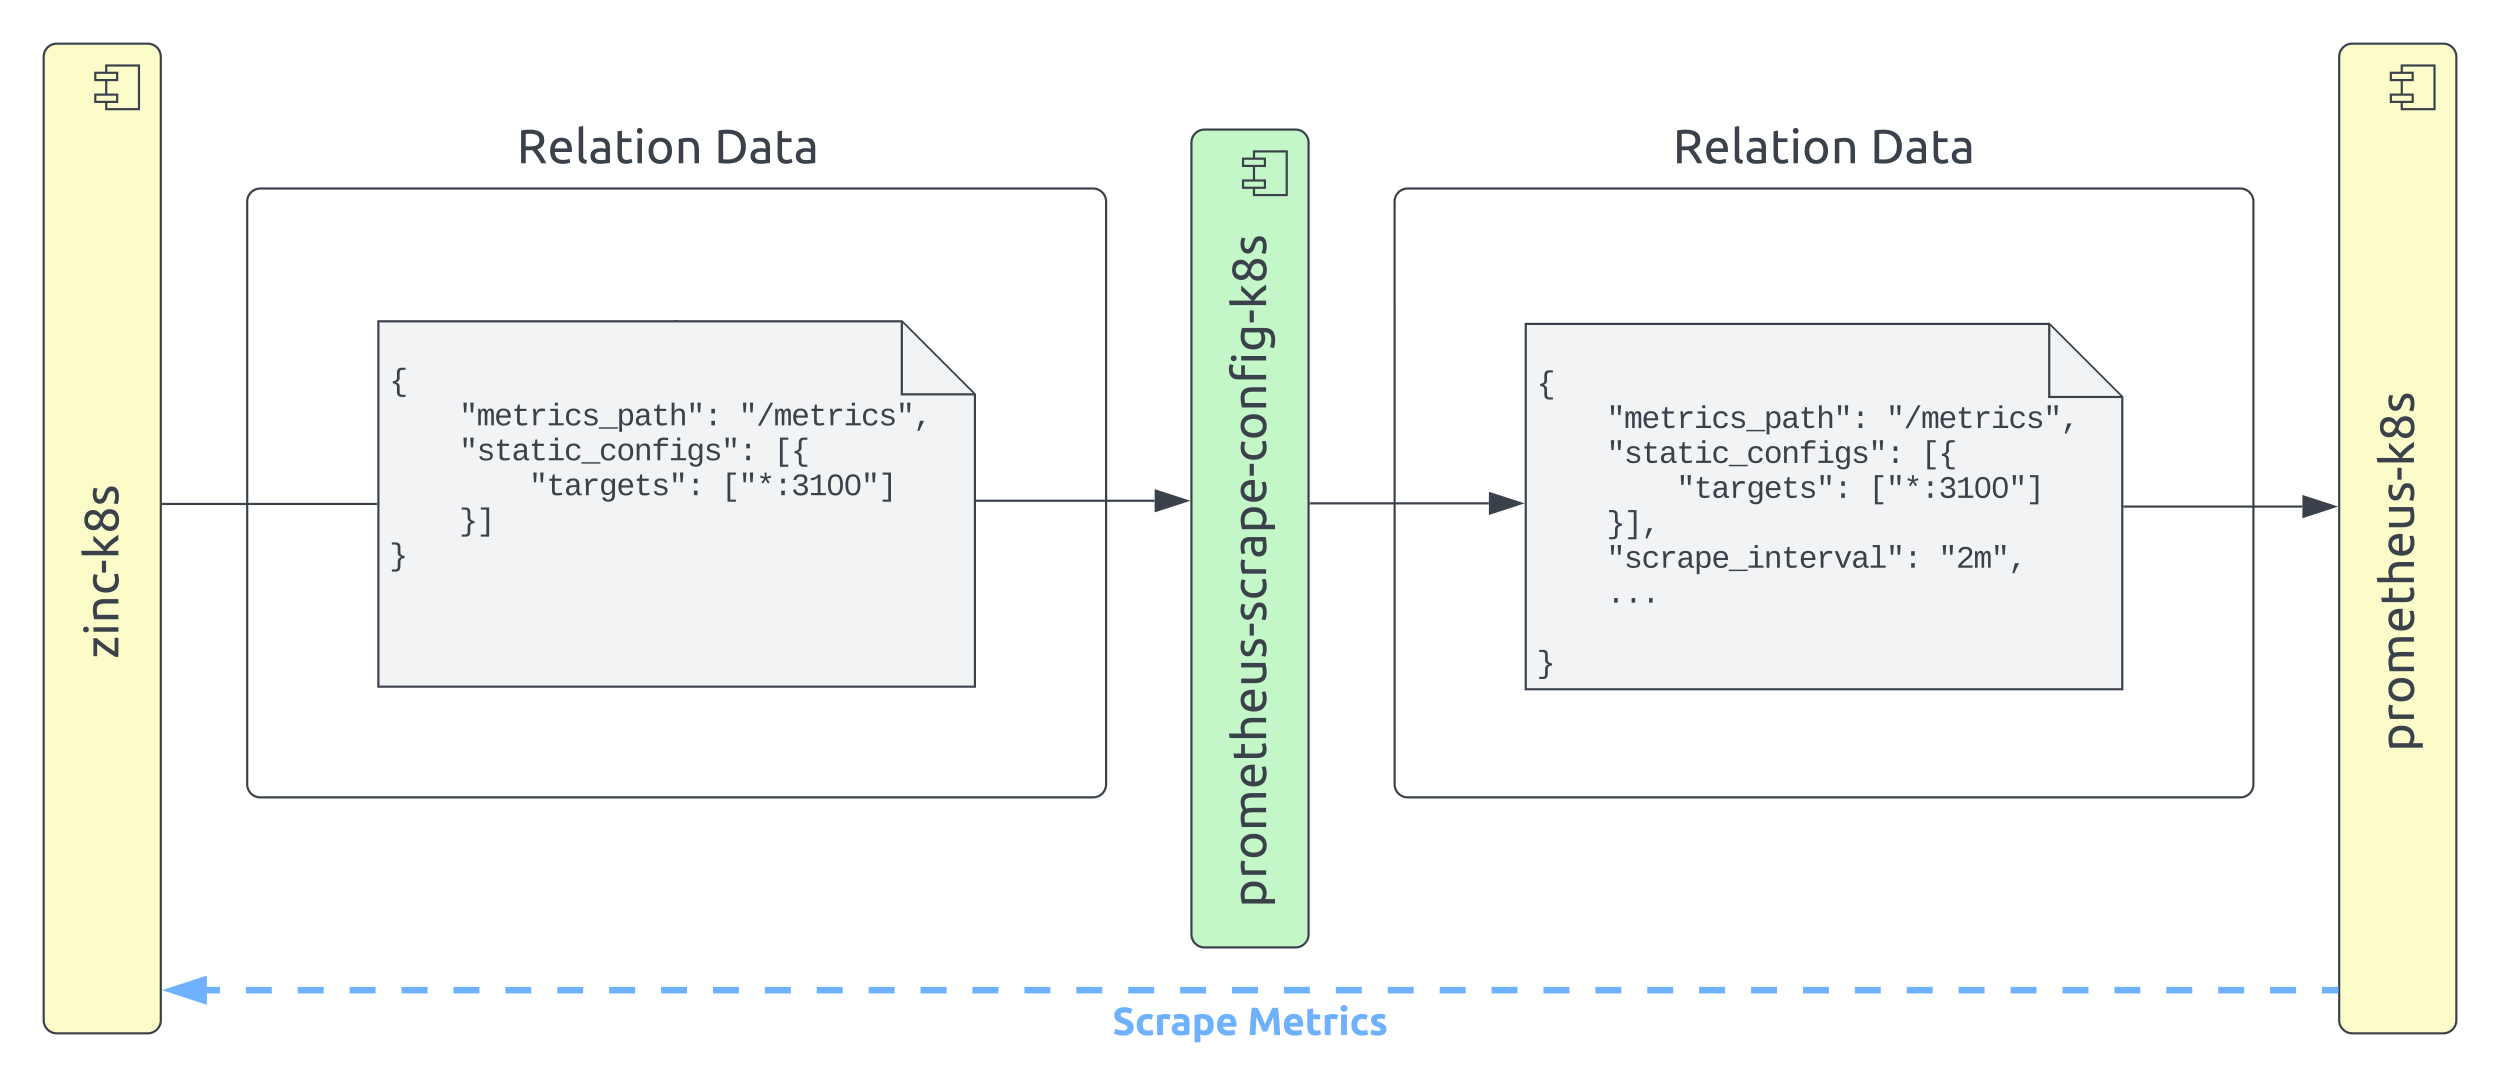 <?xml version="1.0"?>
<svg xmlns="http://www.w3.org/2000/svg" xmlns:xlink="http://www.w3.org/1999/xlink" xmlns:lucid="lucid" width="1144.93" height="493.39">
  <g transform="translate(-178.994 -409.204)" lucid:page-tab-id="0_0">
    <path d="M199 435.2a6 6 0 0 1 6-6h41.64a6 6 0 0 1 6 6v441.24a6 6 0 0 1-6 6H205a6 6 0 0 1-6-6z" stroke="#3a414a" fill="#fcfcca"/>
    <path d="M242.64 439.2h-15v20h15z" stroke="#3a414a" fill="#fcfcca"/>
    <path d="M232.64 442.54h-10v3.33h10zm0 10h-10v3.33h10z" stroke="#3a414a" fill="#fcfcca"/>
    <use xlink:href="#a" transform="matrix(-1.8369701987210297e-16,-1,1,-1.8369701987210297e-16,198.994,882.445) translate(171.572 34.211)"/>
    <path d="M292.2 501.54a6 6 0 0 1 6-6h381.35a6 6 0 0 1 6 6v266.84a6 6 0 0 1-6 6H298.2a6 6 0 0 1-6-6z" stroke="#3a414a" fill="#fff"/>
    <path d="M491 598.15a.25.25 0 0 1 .25.25v64.94a.25.25 0 0 1-.25.25.25.25 0 0 1-.25-.26V598.4a.25.25 0 0 1 .25-.25z" stroke="#3a414a" stroke-width=".5" fill="none"/>
    <path d="M1250.28 435.2a6 6 0 0 1 6-6h41.65a6 6 0 0 1 6 6v441.24a6 6 0 0 1-6 6h-41.65a6 6 0 0 1-6-6z" stroke="#3a414a" fill="#fcfcca"/>
    <path d="M1293.93 439.2h-15v20h15z" stroke="#3a414a" fill="#fcfcca"/>
    <path d="M1283.93 442.54h-10v3.33h10zm0 10h-10v3.33h10z" stroke="#3a414a" fill="#fcfcca"/>
    <use xlink:href="#b" transform="matrix(-1.8369701987210297e-16,-1,1,-1.8369701987210297e-16,1250.284,882.445) translate(129.016 34.211)"/>
    <path d="M1248.36 862.67h-5.95m-11.87 0h-11.9m-11.87 0h-11.9m-11.87 0h-11.9m-11.9 0h-11.87m-11.9 0h-11.87m-11.9 0h-11.87m-11.9 0h-11.88m-11.9 0h-11.87m-11.9 0h-11.87m-11.9 0h-11.87m-11.88 0h-11.9m-11.87 0h-11.9m-11.87 0h-11.9m-11.87 0h-11.88m-11.88 0h-11.9m-11.87 0h-11.9m-11.87 0h-11.9m-11.87 0h-11.9m-11.88 0h-11.88m-11.9 0H767m-11.9 0h-11.87m-11.9 0h-11.87m-11.9 0H695.7m-11.9 0h-11.88m-11.9 0h-11.88m-11.88 0h-11.9m-11.87 0h-11.9m-11.88 0h-11.9m-11.87 0h-11.9m-11.87 0h-11.9m-11.87 0h-11.88m-11.88 0h-11.9m-11.88 0h-11.88m-11.9 0h-11.87m-11.88 0h-11.88m-11.9 0h-11.87m-11.9 0H362.9m-11.9 0h-11.87m-11.9 0h-11.87m-11.9 0H291.6m-11.88 0h-5.94" stroke="#6db1ff" stroke-width="3" fill="none"/>
    <path d="M1249.86 864.17h-1.54v-3h1.53z" stroke="#6db1ff" stroke-width=".05" fill="#6db1ff"/>
    <path d="M258 862.67l14.26-4.64v9.27z" stroke="#6db1ff" stroke-width="3" fill="#6db1ff"/>
    <use xlink:href="#c" transform="matrix(1,0,0,1,688.42,866.667) translate(0 16.569)"/>
    <use xlink:href="#d" transform="matrix(1,0,0,1,688.42,866.667) translate(61.778 16.569)"/>
    <path d="M253.6 640h97.68" stroke="#3a414a" fill="none"/>
    <path d="M253.6 640.5h-.5v-1h.5zM351.78 640.5h-.5v-1h.5z" stroke="#3a414a" stroke-width=".05" fill="#3a414a"/>
    <path d="M626.48 638.54H707.78" stroke="#3a414a" fill="none"/>
    <path d="M626.5 639.04h-.52v-1h.5z" stroke="#3a414a" stroke-width=".05" fill="#3a414a"/>
    <path d="M722.55 638.54l-14.26 4.63v-9.27z" stroke="#3a414a" fill="#3a414a"/>
    <path d="M817.68 501.54a6 6 0 0 1 6-6H1205a6 6 0 0 1 6 6v266.84a6 6 0 0 1-6 6H823.7a6 6 0 0 1-6-6z" stroke="#3a414a" fill="#fff"/>
    <path d="M364.92 451.77a6 6 0 0 1 6-6h228a6 6 0 0 1 6 6v48a6 6 0 0 1-6 6h-228a6 6 0 0 1-6-6z" stroke="#000" stroke-opacity="0" fill="#fff" fill-opacity="0"/>
    <use xlink:href="#e" transform="matrix(1,0,0,1,369.921,450.773) translate(45.778 33.211)"/>
    <use xlink:href="#f" transform="matrix(1,0,0,1,369.921,450.773) translate(136.2 33.211)"/>
    <path d="M894.34 451.77a6 6 0 0 1 6-6h228a6 6 0 0 1 6 6v48a6 6 0 0 1-6 6h-228a6 6 0 0 1-6-6z" stroke="#000" stroke-opacity="0" fill="#fff" fill-opacity="0"/>
    <use xlink:href="#e" transform="matrix(1,0,0,1,899.344,450.773) translate(45.778 33.211)"/>
    <use xlink:href="#f" transform="matrix(1,0,0,1,899.344,450.773) translate(136.2 33.211)"/>
    <path d="M488.55 556.2l-1.37 1.53m-2.73 3.03l-2.73 3.04m-2.73 3.04l-2.74 3.03m-2.73 3.04l-2.73 3.04m-2.73 3.04l-2.73 3.04m-2.74 3.03l-2.73 3.04m-2.73 3.02l-2.73 3.04m-2.72 3.04l-2.73 3.03m-2.73 3.04l-2.73 3.03m-2.74 3.04l-2.73 3.04m-2.73 3.03l-2.73 3.05m-2.73 3.03l-2.73 3.04m-2.73 3.04l-2.73 3.03m-2.73 3.03l-2.72 3.03m-2.73 3.04l-2.73 3.04m-2.73 3.03l-2.74 3.04m-2.73 3.04l-1.37 1.52" stroke="#4c535d" fill="none"/>
    <path d="M488.9 556.55l-.73-.66.04-.06h1.35z" stroke="#4c535d" stroke-width=".05" fill="#4c535d"/>
    <path d="M401.17 653.35l-.34.38" stroke="#4c535d" fill="none"/>
    <path d="M352.28 556.34H592l33.48 33.47v133.87h-273.2z" stroke="#3a414a" fill="#f2f3f5"/>
    <path d="M592 556.8v33h33" stroke="#3a414a" fill="#f2f3f5"/>
    <use xlink:href="#g" transform="matrix(1,0,0,1,357.282,561.338) translate(0 10.664)"/>
    <use xlink:href="#h" transform="matrix(1,0,0,1,357.282,561.338) translate(0 26.664)"/>
    <use xlink:href="#i" transform="matrix(1,0,0,1,357.282,561.338) translate(0 42.664)"/>
    <use xlink:href="#j" transform="matrix(1,0,0,1,357.282,561.338) translate(32.005 42.664)"/>
    <use xlink:href="#k" transform="matrix(1,0,0,1,357.282,561.338) translate(160.026 42.664)"/>
    <use xlink:href="#i" transform="matrix(1,0,0,1,357.282,561.338) translate(0 58.664)"/>
    <use xlink:href="#l" transform="matrix(1,0,0,1,357.282,561.338) translate(32.005 58.664)"/>
    <use xlink:href="#m" transform="matrix(1,0,0,1,357.282,561.338) translate(176.029 58.664)"/>
    <use xlink:href="#n" transform="matrix(1,0,0,1,357.282,561.338) translate(0 74.664)"/>
    <use xlink:href="#o" transform="matrix(1,0,0,1,357.282,561.338) translate(64.01 74.664)"/>
    <use xlink:href="#p" transform="matrix(1,0,0,1,357.282,561.338) translate(152.025 74.664)"/>
    <use xlink:href="#i" transform="matrix(1,0,0,1,357.282,561.338) translate(0 90.664)"/>
    <use xlink:href="#q" transform="matrix(1,0,0,1,357.282,561.338) translate(32.005 90.664)"/>
    <use xlink:href="#r" transform="matrix(1,0,0,1,357.282,561.338) translate(0 106.664)"/>
    <path d="M877.75 557.54h239.73l33.46 33.46v133.87h-273.2z" stroke="#3a414a" fill="#f2f3f5"/>
    <path d="M1117.48 558v33h33" stroke="#3a414a" fill="#f2f3f5"/>
    <g>
      <use xlink:href="#g" transform="matrix(1,0,0,1,882.746,562.537) translate(0 10.664)"/>
      <use xlink:href="#h" transform="matrix(1,0,0,1,882.746,562.537) translate(0 26.664)"/>
      <use xlink:href="#i" transform="matrix(1,0,0,1,882.746,562.537) translate(0 42.664)"/>
      <use xlink:href="#j" transform="matrix(1,0,0,1,882.746,562.537) translate(32.005 42.664)"/>
      <use xlink:href="#k" transform="matrix(1,0,0,1,882.746,562.537) translate(160.026 42.664)"/>
      <use xlink:href="#i" transform="matrix(1,0,0,1,882.746,562.537) translate(0 58.664)"/>
      <use xlink:href="#l" transform="matrix(1,0,0,1,882.746,562.537) translate(32.005 58.664)"/>
      <use xlink:href="#m" transform="matrix(1,0,0,1,882.746,562.537) translate(176.029 58.664)"/>
      <use xlink:href="#n" transform="matrix(1,0,0,1,882.746,562.537) translate(0 74.664)"/>
      <use xlink:href="#o" transform="matrix(1,0,0,1,882.746,562.537) translate(64.01 74.664)"/>
      <use xlink:href="#p" transform="matrix(1,0,0,1,882.746,562.537) translate(152.025 74.664)"/>
      <use xlink:href="#i" transform="matrix(1,0,0,1,882.746,562.537) translate(0 90.664)"/>
      <use xlink:href="#s" transform="matrix(1,0,0,1,882.746,562.537) translate(32.005 90.664)"/>
      <use xlink:href="#i" transform="matrix(1,0,0,1,882.746,562.537) translate(0 106.664)"/>
      <use xlink:href="#t" transform="matrix(1,0,0,1,882.746,562.537) translate(32.005 106.664)"/>
      <use xlink:href="#u" transform="matrix(1,0,0,1,882.746,562.537) translate(184.03 106.664)"/>
      <use xlink:href="#i" transform="matrix(1,0,0,1,882.746,562.537) translate(0 122.664)"/>
      <use xlink:href="#v" transform="matrix(1,0,0,1,882.746,562.537) translate(32.005 122.664)"/>
      <use xlink:href="#w" transform="matrix(1,0,0,1,882.746,562.537) translate(0 138.664)"/>
      <use xlink:href="#r" transform="matrix(1,0,0,1,882.746,562.537) translate(0 154.664)"/>
    </g>
    <path d="M724.64 474.54a6 6 0 0 1 6-6h41.64a6 6 0 0 1 6 6V837.1a6 6 0 0 1-6 6h-41.64a6 6 0 0 1-6-6z" stroke="#3a414a" fill="#c3f7c8"/>
    <path d="M768.28 478.54h-15v20h15z" stroke="#3a414a" fill="#c3f7c8"/>
    <path d="M758.28 481.87h-10v3.33h10zm0 10h-10v3.33h10z" stroke="#3a414a" fill="#c3f7c8"/>
    <g>
      <use xlink:href="#x" transform="matrix(-1.8369701987210297e-16,-1,1,-1.8369701987210297e-16,724.639,843.112) translate(18.305 34.211)"/>
    </g>
    <path d="M779.24 639.73h81.62" stroke="#3a414a" fill="none"/>
    <path d="M779.26 640.23h-.52v-1h.52z" stroke="#3a414a" stroke-width=".05" fill="#3a414a"/>
    <path d="M875.63 639.73l-14.27 4.64v-9.27z" stroke="#3a414a" fill="#3a414a"/>
    <path d="M1151.94 641.2h81.5" stroke="#3a414a" fill="none"/>
    <path d="M1151.96 641.7h-.52v-1h.52z" stroke="#3a414a" stroke-width=".05" fill="#3a414a"/>
    <path d="M1248.2 641.2l-14.27 4.64v-9.27z" stroke="#3a414a" fill="#3a414a"/>
    <defs>
      <path fill="#3a414a" d="M427-450C332-341 227-207 149-78h286V0H38v-62c75-133 178-267 271-380H52v-78h375v70" id="y"/>
      <path fill="#3a414a" d="M175 0H82v-520h93V0zm13-675c0 35-26 61-60 61s-60-26-60-61 26-61 60-61 60 26 60 61" id="z"/>
      <path fill="#3a414a" d="M279-449c-36 1-74 4-104 10V0H82v-505c55-13 130-26 207-26 153 0 213 87 213 239V0h-93v-272c1-107-22-180-130-177" id="A"/>
      <path fill="#3a414a" d="M447-14c-35 17-88 26-139 26C139 12 53-90 53-259c0-187 118-299 319-268 23 4 46 10 67 19l-21 79c-28-13-66-22-107-22-111 1-162 75-161 192 1 118 51 189 170 189 43 1 87-10 114-22" id="B"/>
      <path fill="#3a414a" d="M28-343h247v87H28v-87" id="C"/>
      <path fill="#3a414a" d="M490-520c-69 78-147 159-220 234 93 75 176 181 240 286H401c-59-95-136-186-226-250V0H82v-760l93-16v474c70-69 142-144 206-218h109" id="D"/>
      <path fill="#3a414a" d="M494-528c0 86-50 135-103 171 79 37 120 96 120 177 0 132-91 195-228 195C147 15 57-49 57-175c0-91 56-141 114-179-65-37-98-92-98-165 0-121 86-190 211-190s210 64 210 181zM245-324c-53 30-94 73-94 150 0 74 53 109 133 112 98 3 162-77 121-168-25-57-90-78-160-94zm64-59c51-32 92-67 92-146 0-64-47-98-117-103-109-8-151 120-85 191 26 28 64 47 110 58" id="E"/>
      <path fill="#3a414a" d="M59-97c36 13 83 32 144 30 63-2 112-9 112-63 0-99-160-93-221-153-24-24-44-52-44-100 0-151 196-178 331-127l-17 80c-60-35-257-49-214 69 69 92 264 59 259 227-2 107-89 146-206 146C133 12 82-2 42-17" id="F"/>
      <g id="a">
        <use transform="matrix(0.022,0,0,0.022,0,0)" xlink:href="#y"/>
        <use transform="matrix(0.022,0,0,0.022,10.556,0)" xlink:href="#z"/>
        <use transform="matrix(0.022,0,0,0.022,16.267,0)" xlink:href="#A"/>
        <use transform="matrix(0.022,0,0,0.022,29.111,0)" xlink:href="#B"/>
        <use transform="matrix(0.022,0,0,0.022,38.822,0)" xlink:href="#C"/>
        <use transform="matrix(0.022,0,0,0.022,45.556,0)" xlink:href="#D"/>
        <use transform="matrix(0.022,0,0,0.022,57.244,0)" xlink:href="#E"/>
        <use transform="matrix(0.022,0,0,0.022,69.867,0)" xlink:href="#F"/>
      </g>
      <path fill="#3a414a" d="M294-70c109-2 147-79 149-189 2-113-59-188-165-189-45 0-73 2-103 10v328c24 19 73 42 119 40zm-15-461c169 5 261 102 261 272C540-98 465 6 306 12c-51 2-103-18-131-35v208H82v-689c54-12 122-29 197-27" id="G"/>
      <path fill="#3a414a" d="M82-498c73-28 204-47 296-18l-16 81c-44-19-138-19-187-2V0H82v-498" id="H"/>
      <path fill="#3a414a" d="M297-533c160 0 244 110 244 273S457 13 297 13 53-97 53-260s84-273 244-273zm0 464c98 0 147-85 147-191s-49-191-147-191-147 85-147 191S199-69 297-69" id="I"/>
      <path fill="#3a414a" d="M278-449c-36 0-74 4-103 10V0H82v-505c94-23 290-55 347 27 41-28 96-52 166-53 149-3 194 91 194 239V0h-93v-272c0-100-11-177-111-177-50 0-96 17-119 35 30 114 10 276 16 414h-93v-272c0-99-12-179-111-177" id="J"/>
      <path fill="#3a414a" d="M315 12C141 9 53-87 53-259c0-164 81-274 237-274 163 0 227 118 216 298H150c9 108 58 165 175 165 54 0 101-11 133-25l13 78c-33 16-99 31-156 29zm95-322c8-101-82-177-178-132-47 22-73 71-80 132h258" id="K"/>
      <path fill="#3a414a" d="M257 11C121 11 76-66 76-201v-464l93-16v161h197v78H169v240c-1 80 17 131 96 131 43 0 79-13 103-23l18 77c-27 12-82 28-129 28" id="L"/>
      <path fill="#3a414a" d="M279-449c-38 1-76 8-104 17V0H82v-760l93-16v266c32-12 72-21 114-21 153-1 213 87 213 239V0h-93v-272c1-107-22-181-130-177" id="M"/>
      <path fill="#3a414a" d="M300-71c36 0 74-3 103-10v-439h93v505C441-2 367 11 290 11 138 11 76-78 76-228v-292h93v272c2 116 24 177 131 177" id="N"/>
      <g id="b">
        <use transform="matrix(0.022,0,0,0.022,0,0)" xlink:href="#G"/>
        <use transform="matrix(0.022,0,0,0.022,13.178,0)" xlink:href="#H"/>
        <use transform="matrix(0.022,0,0,0.022,21.844,0)" xlink:href="#I"/>
        <use transform="matrix(0.022,0,0,0.022,35.044,0)" xlink:href="#J"/>
        <use transform="matrix(0.022,0,0,0.022,54.267,0)" xlink:href="#K"/>
        <use transform="matrix(0.022,0,0,0.022,66.778,0)" xlink:href="#L"/>
        <use transform="matrix(0.022,0,0,0.022,75.8,0)" xlink:href="#M"/>
        <use transform="matrix(0.022,0,0,0.022,88.578,0)" xlink:href="#K"/>
        <use transform="matrix(0.022,0,0,0.022,101.089,0)" xlink:href="#N"/>
        <use transform="matrix(0.022,0,0,0.022,113.933,0)" xlink:href="#F"/>
        <use transform="matrix(0.022,0,0,0.022,123.933,0)" xlink:href="#C"/>
        <use transform="matrix(0.022,0,0,0.022,130.667,0)" xlink:href="#D"/>
        <use transform="matrix(0.022,0,0,0.022,142.356,0)" xlink:href="#E"/>
        <use transform="matrix(0.022,0,0,0.022,154.978,0)" xlink:href="#F"/>
      </g>
      <path fill="#6db1ff" d="M81-163c48 25 108 46 188 44 62-1 111-12 112-72 0-23-11-42-32-57-53-39-186-63-239-114-33-32-63-73-61-139 5-145 106-205 255-208 84-2 154 22 205 48l-45 123c-41-20-85-38-150-38-76 0-124 32-96 95 68 68 209 75 272 145 33 36 48 78 52 146C554 42 206 52 37-39" id="O"/>
      <path fill="#6db1ff" d="M319 14C139 11 45-85 45-263c0-194 140-304 348-269 24 4 46 12 68 21l-31 119c-29-11-61-20-102-20-89 0-131 62-131 149 0 96 36 150 137 149 40 0 85-8 115-21l21 122c-38 16-94 28-151 27" id="P"/>
      <path fill="#6db1ff" d="M70-498c86-33 237-58 342-19l-25 123c-45-13-116-24-168-8V0H70v-498" id="Q"/>
      <path fill="#6db1ff" d="M183-166c-2 75 96 63 162 58v-113c-63-10-160-16-162 55zm-148 4c-1-153 163-182 310-156 2-69-30-99-103-98-49 0-104 8-139 21L84-515c50-14 111-24 175-25 152-2 229 65 229 215v310C426-2 349 12 261 11 129 9 36-30 35-162" id="R"/>
      <path fill="#6db1ff" d="M219-137c18 12 52 21 82 21 71 0 106-48 106-143 0-113-71-175-188-147v269zm66-401c176 0 274 99 274 275 0 162-70 273-230 273-44 0-78-9-110-23v198H70v-693c62-18 137-30 215-30" id="S"/>
      <path fill="#6db1ff" d="M323 14C144 14 45-83 45-259c0-170 90-275 252-281 176-6 262 133 239 326H198c8 66 67 100 145 100 51 0 111-11 145-26l20 121C460 2 393 14 323 14zm72-330c13-111-157-138-187-38-4 12-8 25-10 38h197" id="T"/>
      <g id="c">
        <use transform="matrix(0.018,0,0,0.018,0,0)" xlink:href="#O"/>
        <use transform="matrix(0.018,0,0,0.018,10.347,0)" xlink:href="#P"/>
        <use transform="matrix(0.018,0,0,0.018,19.236,0)" xlink:href="#Q"/>
        <use transform="matrix(0.018,0,0,0.018,26.56,0)" xlink:href="#R"/>
        <use transform="matrix(0.018,0,0,0.018,36.391,0)" xlink:href="#S"/>
        <use transform="matrix(0.018,0,0,0.018,47.129,0)" xlink:href="#T"/>
      </g>
      <path fill="#6db1ff" d="M60 0c12-231 25-481 55-693h149c67 125 131 277 188 413 58-137 121-288 188-413h142c30 212 43 462 55 693H685c-5-147-10-313-23-460-51 119-108 254-159 372H394c-51-118-108-253-159-372-13 147-18 313-23 460H60" id="U"/>
      <path fill="#6db1ff" d="M273 12C125 12 65-67 65-215v-442l149-24v155h179v124H214v185c2 63 16 104 83 103 34 0 71-7 96-17l21 116c-41 16-81 27-141 27" id="V"/>
      <path fill="#6db1ff" d="M219 0H70v-526h149V0zm-75-766c49 0 89 36 89 88s-40 88-89 88-89-36-89-88 40-88 89-88" id="W"/>
      <path fill="#6db1ff" d="M64-139c45 18 98 32 157 32 46 0 72-1 75-39-14-53-105-62-152-89-51-30-89-66-91-145-5-167 225-188 368-133l-26 116c-36-12-75-23-125-23-84 0-86 59-30 82 96 39 207 59 204 194-2 116-97 158-224 158C148 14 81-2 39-18" id="X"/>
      <g id="d">
        <use transform="matrix(0.018,0,0,0.018,0,0)" xlink:href="#U"/>
        <use transform="matrix(0.018,0,0,0.018,15.947,0)" xlink:href="#T"/>
        <use transform="matrix(0.018,0,0,0.018,26.329,0)" xlink:href="#V"/>
        <use transform="matrix(0.018,0,0,0.018,34.222,0)" xlink:href="#Q"/>
        <use transform="matrix(0.018,0,0,0.018,41.724,0)" xlink:href="#W"/>
        <use transform="matrix(0.018,0,0,0.018,46.862,0)" xlink:href="#P"/>
        <use transform="matrix(0.018,0,0,0.018,55.751,0)" xlink:href="#X"/>
      </g>
      <path fill="#3a414a" d="M571-481c0 104-59 163-144 191 67 84 137 186 186 290H507c-51-97-115-192-181-272-45 2-94 0-141 1V0H88v-683c49-13 125-17 184-17 175 0 299 58 299 219zm-102-1c0-139-153-139-284-130v261c140 0 284 11 284-131" id="Y"/>
      <path fill="#3a414a" d="M173-151c-3 59 26 79 78 83l-13 78C129 7 80-30 80-136v-624l93-16v625" id="Z"/>
      <path fill="#3a414a" d="M139-156c0 106 132 93 220 82v-155c-78-22-220-23-220 73zm-94 1c-2-152 173-180 314-148 5-94-26-150-117-150-50 0-101 8-132 20l-11-77c32-13 99-23 151-23 135 0 201 66 200 199V-9C390 1 319 11 247 11 126 11 46-34 45-155" id="aa"/>
      <g id="e">
        <use transform="matrix(0.022,0,0,0.022,0,0)" xlink:href="#Y"/>
        <use transform="matrix(0.022,0,0,0.022,14.067,0)" xlink:href="#K"/>
        <use transform="matrix(0.022,0,0,0.022,26.578,0)" xlink:href="#Z"/>
        <use transform="matrix(0.022,0,0,0.022,32.733,0)" xlink:href="#aa"/>
        <use transform="matrix(0.022,0,0,0.022,44.422,0)" xlink:href="#L"/>
        <use transform="matrix(0.022,0,0,0.022,53.444,0)" xlink:href="#z"/>
        <use transform="matrix(0.022,0,0,0.022,59.156,0)" xlink:href="#I"/>
        <use transform="matrix(0.022,0,0,0.022,72.356,0)" xlink:href="#A"/>
      </g>
      <path fill="#3a414a" d="M272-700c239 0 385 113 385 353S511 6 272 6C213 6 137 2 88-11v-672c49-13 125-17 184-17zM185-82c28 2 55 3 95 3 179 2 274-95 274-268s-95-270-274-268c-40 0-67 1-95 3v530" id="ab"/>
      <g id="f">
        <use transform="matrix(0.022,0,0,0.022,0,0)" xlink:href="#ab"/>
        <use transform="matrix(0.022,0,0,0.022,15.622,0)" xlink:href="#aa"/>
        <use transform="matrix(0.022,0,0,0.022,27.311,0)" xlink:href="#L"/>
        <use transform="matrix(0.022,0,0,0.022,36.333,0)" xlink:href="#aa"/>
      </g>
      <path fill="#3a414a" d="M677 91c1 136 41 195 171 195h213v139H796c-186-8-294-116-294-303v-351c-3-164-120-222-275-232v-137c155-10 275-69 275-231v-352c6-189 106-303 294-303h265v139H848c-126-3-171 67-171 195v346c-5 158-108 234-231 274 128 36 231 115 231 274V91" id="ac"/>
      <use transform="matrix(0.007,0,0,0.007,0,0)" xlink:href="#ac" id="h"/>
      <path fill="#3a414a" d="M908-845H766l-40-639h224zm-449 0H318l-41-639h224" id="ad"/>
      <path fill="#3a414a" d="M904-1102c199 0 220 177 220 381V0H956v-686c-3-114 0-215-60-264-70-33-125-4-158 71-26 56-39 140-39 252V0H531v-686c-3-114-1-215-61-264-78-41-136 24-157 84-24 69-39 159-39 259V0H105c-3-360 6-732-6-1082h149c6 50 3 123 8 175 36-100 83-195 216-195 135 0 166 79 196 196 42-105 93-196 236-196" id="ae"/>
      <path fill="#3a414a" d="M617-1102c355 0 481 238 477 599H322c5 222 84 388 301 388 144 0 244-59 284-166l158 45C1002-72 854 20 623 20c-342 0-490-220-490-568 0-346 151-554 484-554zm291 461c-18-192-90-328-289-328-194 0-287 128-295 328h584" id="af"/>
      <path fill="#3a414a" d="M682 16c-209 0-323-80-324-285v-671H190v-142h170l58-282h120v282h432v142H538v652c2 114 60 155 182 155 106 0 209-16 297-34v137C921-4 806 16 682 16" id="ag"/>
      <path fill="#3a414a" d="M839-1102c70 0 148 7 206 17v167c-112-18-268-36-363 15-129 69-208 203-208 395V0H294c-10-367 32-789-52-1082h171c21 75 41 161 48 250h5c67-152 152-270 373-270" id="ah"/>
      <path fill="#3a414a" d="M745-142h380V0H143v-142h422v-798H246v-142h499v940zM545-1292v-192h200v192H545" id="ai"/>
      <path fill="#3a414a" d="M631 20c-350 0-501-215-501-562 0-355 162-560 502-560 250 0 399 118 446 323l-192 14c-23-124-109-196-262-196-242 0-305 171-305 415 1 245 61 427 304 427 151 0 248-77 267-215l190 12C1039-107 883 20 631 20" id="aj"/>
      <path fill="#3a414a" d="M873-819c-18-114-119-146-250-146-163 0-245 50-245 151 0 151 170 148 294 185 182 54 388 94 388 320 0 240-189 325-439 329-245 4-410-69-454-268l159-31c24 133 136 168 295 165 144-2 270-31 270-171 0-164-195-160-331-202-167-52-350-87-350-299 0-218 173-315 413-313 220 2 373 77 412 260" id="ak"/>
      <path fill="#3a414a" d="M-5 220v-96h1238v96H-5" id="al"/>
      <path fill="#3a414a" d="M698-1104c312 3 392 244 392 558 0 315-82 566-392 566-169 0-277-65-331-184h-5c8 188 2 394 4 589H185V-858c0-76-1-156-6-224h175c6 52 9 120 10 178h4c58-122 150-202 330-200zm-49 991c225 0 255-203 255-433 0-225-32-419-253-419-236 0-285 192-285 441 0 237 53 411 283 411" id="am"/>
      <path fill="#3a414a" d="M1000-272c3 95 12 159 101 161 21 0 41-3 59-7V-6c-44 10-86 16-139 16-141 2-191-84-197-217h-6C748-76 648 20 446 20c-207 0-318-120-318-322 0-266 194-348 454-354l236-4c12-191-40-305-222-305-140 0-220 47-232 172l-188-17c33-204 181-292 423-292 255 0 401 118 401 364v466zm-683-27c0 109 63 184 175 182 166-3 259-96 306-217 24-65 20-120 20-200-232 7-501-28-501 235" id="an"/>
      <path fill="#3a414a" d="M648-963c-190 6-283 138-283 336V0H185v-1484h181c-2 197 6 404-9 587h3c62-120 159-205 339-205 242 0 351 135 350 381V0H868v-695c1-168-57-273-220-268" id="ao"/>
      <path fill="#3a414a" d="M496 0v-299h235V0H496zm0-783v-299h235v299H496" id="ap"/>
      <g id="j">
        <use transform="matrix(0.007,0,0,0.007,0,0)" xlink:href="#ad"/>
        <use transform="matrix(0.007,0,0,0.007,8.001,0)" xlink:href="#ae"/>
        <use transform="matrix(0.007,0,0,0.007,16.003,0)" xlink:href="#af"/>
        <use transform="matrix(0.007,0,0,0.007,24.004,0)" xlink:href="#ag"/>
        <use transform="matrix(0.007,0,0,0.007,32.005,0)" xlink:href="#ah"/>
        <use transform="matrix(0.007,0,0,0.007,40.007,0)" xlink:href="#ai"/>
        <use transform="matrix(0.007,0,0,0.007,48.008,0)" xlink:href="#aj"/>
        <use transform="matrix(0.007,0,0,0.007,56.009,0)" xlink:href="#ak"/>
        <use transform="matrix(0.007,0,0,0.007,64.01,0)" xlink:href="#al"/>
        <use transform="matrix(0.007,0,0,0.007,72.012,0)" xlink:href="#am"/>
        <use transform="matrix(0.007,0,0,0.007,80.013,0)" xlink:href="#an"/>
        <use transform="matrix(0.007,0,0,0.007,88.014,0)" xlink:href="#ag"/>
        <use transform="matrix(0.007,0,0,0.007,96.016,0)" xlink:href="#ao"/>
        <use transform="matrix(0.007,0,0,0.007,104.017,0)" xlink:href="#ad"/>
        <use transform="matrix(0.007,0,0,0.007,112.018,0)" xlink:href="#ap"/>
      </g>
      <path fill="#3a414a" d="M114 20l821-1504h178L296 20H114" id="aq"/>
      <path fill="#3a414a" d="M259 363l169-662h265L382 363H259" id="ar"/>
      <g id="k">
        <use transform="matrix(0.007,0,0,0.007,0,0)" xlink:href="#ad"/>
        <use transform="matrix(0.007,0,0,0.007,8.001,0)" xlink:href="#aq"/>
        <use transform="matrix(0.007,0,0,0.007,16.003,0)" xlink:href="#ae"/>
        <use transform="matrix(0.007,0,0,0.007,24.004,0)" xlink:href="#af"/>
        <use transform="matrix(0.007,0,0,0.007,32.005,0)" xlink:href="#ag"/>
        <use transform="matrix(0.007,0,0,0.007,40.007,0)" xlink:href="#ah"/>
        <use transform="matrix(0.007,0,0,0.007,48.008,0)" xlink:href="#ai"/>
        <use transform="matrix(0.007,0,0,0.007,56.009,0)" xlink:href="#aj"/>
        <use transform="matrix(0.007,0,0,0.007,64.01,0)" xlink:href="#ak"/>
        <use transform="matrix(0.007,0,0,0.007,72.012,0)" xlink:href="#ad"/>
        <use transform="matrix(0.007,0,0,0.007,80.013,0)" xlink:href="#ar"/>
      </g>
      <path fill="#3a414a" d="M615-1102c343 0 484 203 482 560-1 347-147 562-488 562-336 0-475-219-479-562-4-349 156-560 485-560zm-8 989c240 0 301-180 301-429 0-245-55-427-290-427-236 0-299 181-299 427 0 243 61 429 288 429" id="as"/>
      <path fill="#3a414a" d="M706-1102c241 0 344 136 343 381V0H868v-695c1-168-57-273-220-268-190 6-283 138-283 336V0H185c-3-360 6-732-6-1082h170c4 54 7 126 8 185h3c63-121 164-204 346-205" id="at"/>
      <path fill="#3a414a" d="M839-1335c-182-6-269 67-259 253h491v142H580V0H400v-940H138v-142h262c-15-293 132-408 418-402 94 2 200 7 281 21v145c-75-10-177-14-260-17" id="au"/>
      <path fill="#3a414a" d="M1048-32c-2 300-135 456-433 456-222-1-358-88-400-267l184-25c22 99 100 157 222 156 184-2 248-125 248-315 0-64 3-133-2-194C807-100 706-13 524-12c-306 0-381-228-381-537 0-318 85-550 400-550 164 0 271 83 325 202h3c1-60 3-134 12-185h171c-13 339-4 702-6 1050zM585-145c210-8 284-178 284-406 0-192-52-331-177-392-33-16-69-22-104-22-223 2-259 184-259 414 0 229 31 415 256 406" id="av"/>
      <g id="l">
        <use transform="matrix(0.007,0,0,0.007,0,0)" xlink:href="#ad"/>
        <use transform="matrix(0.007,0,0,0.007,8.001,0)" xlink:href="#ak"/>
        <use transform="matrix(0.007,0,0,0.007,16.003,0)" xlink:href="#ag"/>
        <use transform="matrix(0.007,0,0,0.007,24.004,0)" xlink:href="#an"/>
        <use transform="matrix(0.007,0,0,0.007,32.005,0)" xlink:href="#ag"/>
        <use transform="matrix(0.007,0,0,0.007,40.007,0)" xlink:href="#ai"/>
        <use transform="matrix(0.007,0,0,0.007,48.008,0)" xlink:href="#aj"/>
        <use transform="matrix(0.007,0,0,0.007,56.009,0)" xlink:href="#al"/>
        <use transform="matrix(0.007,0,0,0.007,64.01,0)" xlink:href="#aj"/>
        <use transform="matrix(0.007,0,0,0.007,72.012,0)" xlink:href="#as"/>
        <use transform="matrix(0.007,0,0,0.007,80.013,0)" xlink:href="#at"/>
        <use transform="matrix(0.007,0,0,0.007,88.014,0)" xlink:href="#au"/>
        <use transform="matrix(0.007,0,0,0.007,96.016,0)" xlink:href="#ai"/>
        <use transform="matrix(0.007,0,0,0.007,104.017,0)" xlink:href="#av"/>
        <use transform="matrix(0.007,0,0,0.007,112.018,0)" xlink:href="#ak"/>
        <use transform="matrix(0.007,0,0,0.007,120.02,0)" xlink:href="#ad"/>
        <use transform="matrix(0.007,0,0,0.007,128.021,0)" xlink:href="#ap"/>
      </g>
      <path fill="#3a414a" d="M410 425v-1909h547v139H590V286h367v139H410" id="aw"/>
      <g id="m">
        <use transform="matrix(0.007,0,0,0.007,0,0)" xlink:href="#aw"/>
        <use transform="matrix(0.007,0,0,0.007,8.001,0)" xlink:href="#ac"/>
      </g>
      <g id="o">
        <use transform="matrix(0.007,0,0,0.007,0,0)" xlink:href="#ad"/>
        <use transform="matrix(0.007,0,0,0.007,8.001,0)" xlink:href="#ag"/>
        <use transform="matrix(0.007,0,0,0.007,16.003,0)" xlink:href="#an"/>
        <use transform="matrix(0.007,0,0,0.007,24.004,0)" xlink:href="#ah"/>
        <use transform="matrix(0.007,0,0,0.007,32.005,0)" xlink:href="#av"/>
        <use transform="matrix(0.007,0,0,0.007,40.007,0)" xlink:href="#af"/>
        <use transform="matrix(0.007,0,0,0.007,48.008,0)" xlink:href="#ag"/>
        <use transform="matrix(0.007,0,0,0.007,56.009,0)" xlink:href="#ak"/>
        <use transform="matrix(0.007,0,0,0.007,64.01,0)" xlink:href="#ad"/>
        <use transform="matrix(0.007,0,0,0.007,72.012,0)" xlink:href="#ap"/>
      </g>
      <path fill="#3a414a" d="M671-1188l264-103 45 132-282 73 185 250-119 72-150-258-156 256-119-72 189-248-280-73 45-134 267 107-12-297h136" id="ax"/>
      <path fill="#3a414a" d="M1060-1016c0 191-128 285-295 323v4c154 18 262 91 313 209 14 35 21 72 21 110 0 277-194 390-478 390-292 0-457-129-493-382l186-17c24 161 121 250 307 250 172 1 298-80 291-247-8-208-220-239-446-233v-156c217 9 409-34 409-232 0-152-102-225-264-225-159 0-264 88-278 233l-181-14c33-239 196-367 461-367 264 0 447 102 447 354" id="ay"/>
      <path fill="#3a414a" d="M148-1120c216-7 379-89 463-229h166v1204h353V0H157v-145h439v-1021c-79 124-254 184-448 194v-148" id="az"/>
      <path fill="#3a414a" d="M1065-1013c47 164 49 500-1 665C999-130 875 20 611 20c-377 0-484-300-487-695-2-245 41-425 141-551 77-98 191-144 352-144 261 0 386 140 448 357zM741-155c199-92 203-504 159-785-26-168-96-284-283-284-281 0-308 256-311 549-2 181 18 324 80 428 46 77 115 118 227 120 47 0 90-10 128-28" id="aA"/>
      <path fill="#3a414a" d="M270 425V286h367v-1631H270v-139h547V425H270" id="aB"/>
      <g id="p">
        <use transform="matrix(0.007,0,0,0.007,0,0)" xlink:href="#aw"/>
        <use transform="matrix(0.007,0,0,0.007,8.001,0)" xlink:href="#ad"/>
        <use transform="matrix(0.007,0,0,0.007,16.003,0)" xlink:href="#ax"/>
        <use transform="matrix(0.007,0,0,0.007,24.004,0)" xlink:href="#ap"/>
        <use transform="matrix(0.007,0,0,0.007,32.005,0)" xlink:href="#ay"/>
        <use transform="matrix(0.007,0,0,0.007,40.007,0)" xlink:href="#az"/>
        <use transform="matrix(0.007,0,0,0.007,48.008,0)" xlink:href="#aA"/>
        <use transform="matrix(0.007,0,0,0.007,56.009,0)" xlink:href="#aA"/>
        <use transform="matrix(0.007,0,0,0.007,64.01,0)" xlink:href="#ad"/>
        <use transform="matrix(0.007,0,0,0.007,72.012,0)" xlink:href="#aB"/>
      </g>
      <path fill="#3a414a" d="M726 122c-7 187-108 303-294 303H167V286h213c129-2 172-59 172-195v-347c5-160 106-236 230-276-125-36-230-116-230-272v-346c2-128-45-195-172-195H167v-139h265c187 7 294 114 294 303v352c4 162 120 221 275 231v137c-155 10-275 68-275 232v351" id="aC"/>
      <g id="q">
        <use transform="matrix(0.007,0,0,0.007,0,0)" xlink:href="#aC"/>
        <use transform="matrix(0.007,0,0,0.007,8.001,0)" xlink:href="#aB"/>
      </g>
      <use transform="matrix(0.007,0,0,0.007,0,0)" xlink:href="#aC" id="r"/>
      <g id="s">
        <use transform="matrix(0.007,0,0,0.007,0,0)" xlink:href="#aC"/>
        <use transform="matrix(0.007,0,0,0.007,8.001,0)" xlink:href="#aB"/>
        <use transform="matrix(0.007,0,0,0.007,16.003,0)" xlink:href="#ar"/>
      </g>
      <path fill="#3a414a" d="M715 0H502L69-1082h202c94 253 197 500 285 758 19 57 36 126 52 183 96-335 234-626 350-941h201" id="aD"/>
      <path fill="#3a414a" d="M736-142h380V0H134v-142h422v-1200H267v-142h469v1342" id="aE"/>
      <g id="t">
        <use transform="matrix(0.007,0,0,0.007,0,0)" xlink:href="#ad"/>
        <use transform="matrix(0.007,0,0,0.007,8.001,0)" xlink:href="#ak"/>
        <use transform="matrix(0.007,0,0,0.007,16.003,0)" xlink:href="#aj"/>
        <use transform="matrix(0.007,0,0,0.007,24.004,0)" xlink:href="#ah"/>
        <use transform="matrix(0.007,0,0,0.007,32.005,0)" xlink:href="#an"/>
        <use transform="matrix(0.007,0,0,0.007,40.007,0)" xlink:href="#am"/>
        <use transform="matrix(0.007,0,0,0.007,48.008,0)" xlink:href="#af"/>
        <use transform="matrix(0.007,0,0,0.007,56.009,0)" xlink:href="#al"/>
        <use transform="matrix(0.007,0,0,0.007,64.01,0)" xlink:href="#ai"/>
        <use transform="matrix(0.007,0,0,0.007,72.012,0)" xlink:href="#at"/>
        <use transform="matrix(0.007,0,0,0.007,80.013,0)" xlink:href="#ag"/>
        <use transform="matrix(0.007,0,0,0.007,88.014,0)" xlink:href="#af"/>
        <use transform="matrix(0.007,0,0,0.007,96.016,0)" xlink:href="#ah"/>
        <use transform="matrix(0.007,0,0,0.007,104.017,0)" xlink:href="#aD"/>
        <use transform="matrix(0.007,0,0,0.007,112.018,0)" xlink:href="#an"/>
        <use transform="matrix(0.007,0,0,0.007,120.02,0)" xlink:href="#aE"/>
        <use transform="matrix(0.007,0,0,0.007,128.021,0)" xlink:href="#ad"/>
        <use transform="matrix(0.007,0,0,0.007,136.022,0)" xlink:href="#ap"/>
      </g>
      <path fill="#3a414a" d="M611-1370c266 0 451 106 451 368 0 147-77 243-154 327-132 144-316 255-451 395-42 44-75 87-96 134h723V0H144v-117c124-264 387-411 582-603 73-72 151-147 151-271 0-161-104-231-266-231-163 0-249 90-268 238l-184-17c35-233 185-369 452-369" id="aF"/>
      <g id="u">
        <use transform="matrix(0.007,0,0,0.007,0,0)" xlink:href="#ad"/>
        <use transform="matrix(0.007,0,0,0.007,8.001,0)" xlink:href="#aF"/>
        <use transform="matrix(0.007,0,0,0.007,16.003,0)" xlink:href="#ae"/>
        <use transform="matrix(0.007,0,0,0.007,24.004,0)" xlink:href="#ad"/>
        <use transform="matrix(0.007,0,0,0.007,32.005,0)" xlink:href="#ar"/>
      </g>
      <path fill="#3a414a" d="M496 0v-299h235V0H496" id="aG"/>
      <g id="v">
        <use transform="matrix(0.007,0,0,0.007,0,0)" xlink:href="#aG"/>
        <use transform="matrix(0.007,0,0,0.007,8.001,0)" xlink:href="#aG"/>
        <use transform="matrix(0.007,0,0,0.007,16.003,0)" xlink:href="#aG"/>
      </g>
      <path fill="#3a414a" d="M82-567C68-745 227-812 397-759l-17 80c-21-10-52-17-88-17-102 0-122 72-117 176h200v78H175V0H82v-567" id="aH"/>
      <path fill="#3a414a" d="M252 108c114 0 161-44 156-160-25 15-79 35-127 33-151-6-228-96-228-252 0-162 90-254 252-260 75-2 141 15 195 27v464c0 164-85 227-250 228-62 1-124-12-168-27l17-81c38 15 98 28 153 28zm38-207c46 2 92-16 117-35v-304c-29-7-58-11-101-11-102-1-157 76-156 179 2 102 44 167 140 171" id="aI"/>
      <g id="x">
        <use transform="matrix(0.022,0,0,0.022,0,0)" xlink:href="#G"/>
        <use transform="matrix(0.022,0,0,0.022,13.178,0)" xlink:href="#H"/>
        <use transform="matrix(0.022,0,0,0.022,21.844,0)" xlink:href="#I"/>
        <use transform="matrix(0.022,0,0,0.022,35.044,0)" xlink:href="#J"/>
        <use transform="matrix(0.022,0,0,0.022,54.267,0)" xlink:href="#K"/>
        <use transform="matrix(0.022,0,0,0.022,66.778,0)" xlink:href="#L"/>
        <use transform="matrix(0.022,0,0,0.022,75.8,0)" xlink:href="#M"/>
        <use transform="matrix(0.022,0,0,0.022,88.578,0)" xlink:href="#K"/>
        <use transform="matrix(0.022,0,0,0.022,101.089,0)" xlink:href="#N"/>
        <use transform="matrix(0.022,0,0,0.022,113.933,0)" xlink:href="#F"/>
        <use transform="matrix(0.022,0,0,0.022,123.933,0)" xlink:href="#C"/>
        <use transform="matrix(0.022,0,0,0.022,130.667,0)" xlink:href="#F"/>
        <use transform="matrix(0.022,0,0,0.022,140.667,0)" xlink:href="#B"/>
        <use transform="matrix(0.022,0,0,0.022,151.089,0)" xlink:href="#H"/>
        <use transform="matrix(0.022,0,0,0.022,159.756,0)" xlink:href="#aa"/>
        <use transform="matrix(0.022,0,0,0.022,171.444,0)" xlink:href="#G"/>
        <use transform="matrix(0.022,0,0,0.022,184.622,0)" xlink:href="#K"/>
        <use transform="matrix(0.022,0,0,0.022,197.133,0)" xlink:href="#C"/>
        <use transform="matrix(0.022,0,0,0.022,203.867,0)" xlink:href="#B"/>
        <use transform="matrix(0.022,0,0,0.022,214,0)" xlink:href="#I"/>
        <use transform="matrix(0.022,0,0,0.022,227.2,0)" xlink:href="#A"/>
        <use transform="matrix(0.022,0,0,0.022,240.044,0)" xlink:href="#aH"/>
        <use transform="matrix(0.022,0,0,0.022,248.711,0)" xlink:href="#z"/>
        <use transform="matrix(0.022,0,0,0.022,254.422,0)" xlink:href="#aI"/>
        <use transform="matrix(0.022,0,0,0.022,267.356,0)" xlink:href="#C"/>
        <use transform="matrix(0.022,0,0,0.022,274.089,0)" xlink:href="#D"/>
        <use transform="matrix(0.022,0,0,0.022,285.778,0)" xlink:href="#E"/>
        <use transform="matrix(0.022,0,0,0.022,298.4,0)" xlink:href="#F"/>
      </g>
    </defs>
  </g>
</svg>
